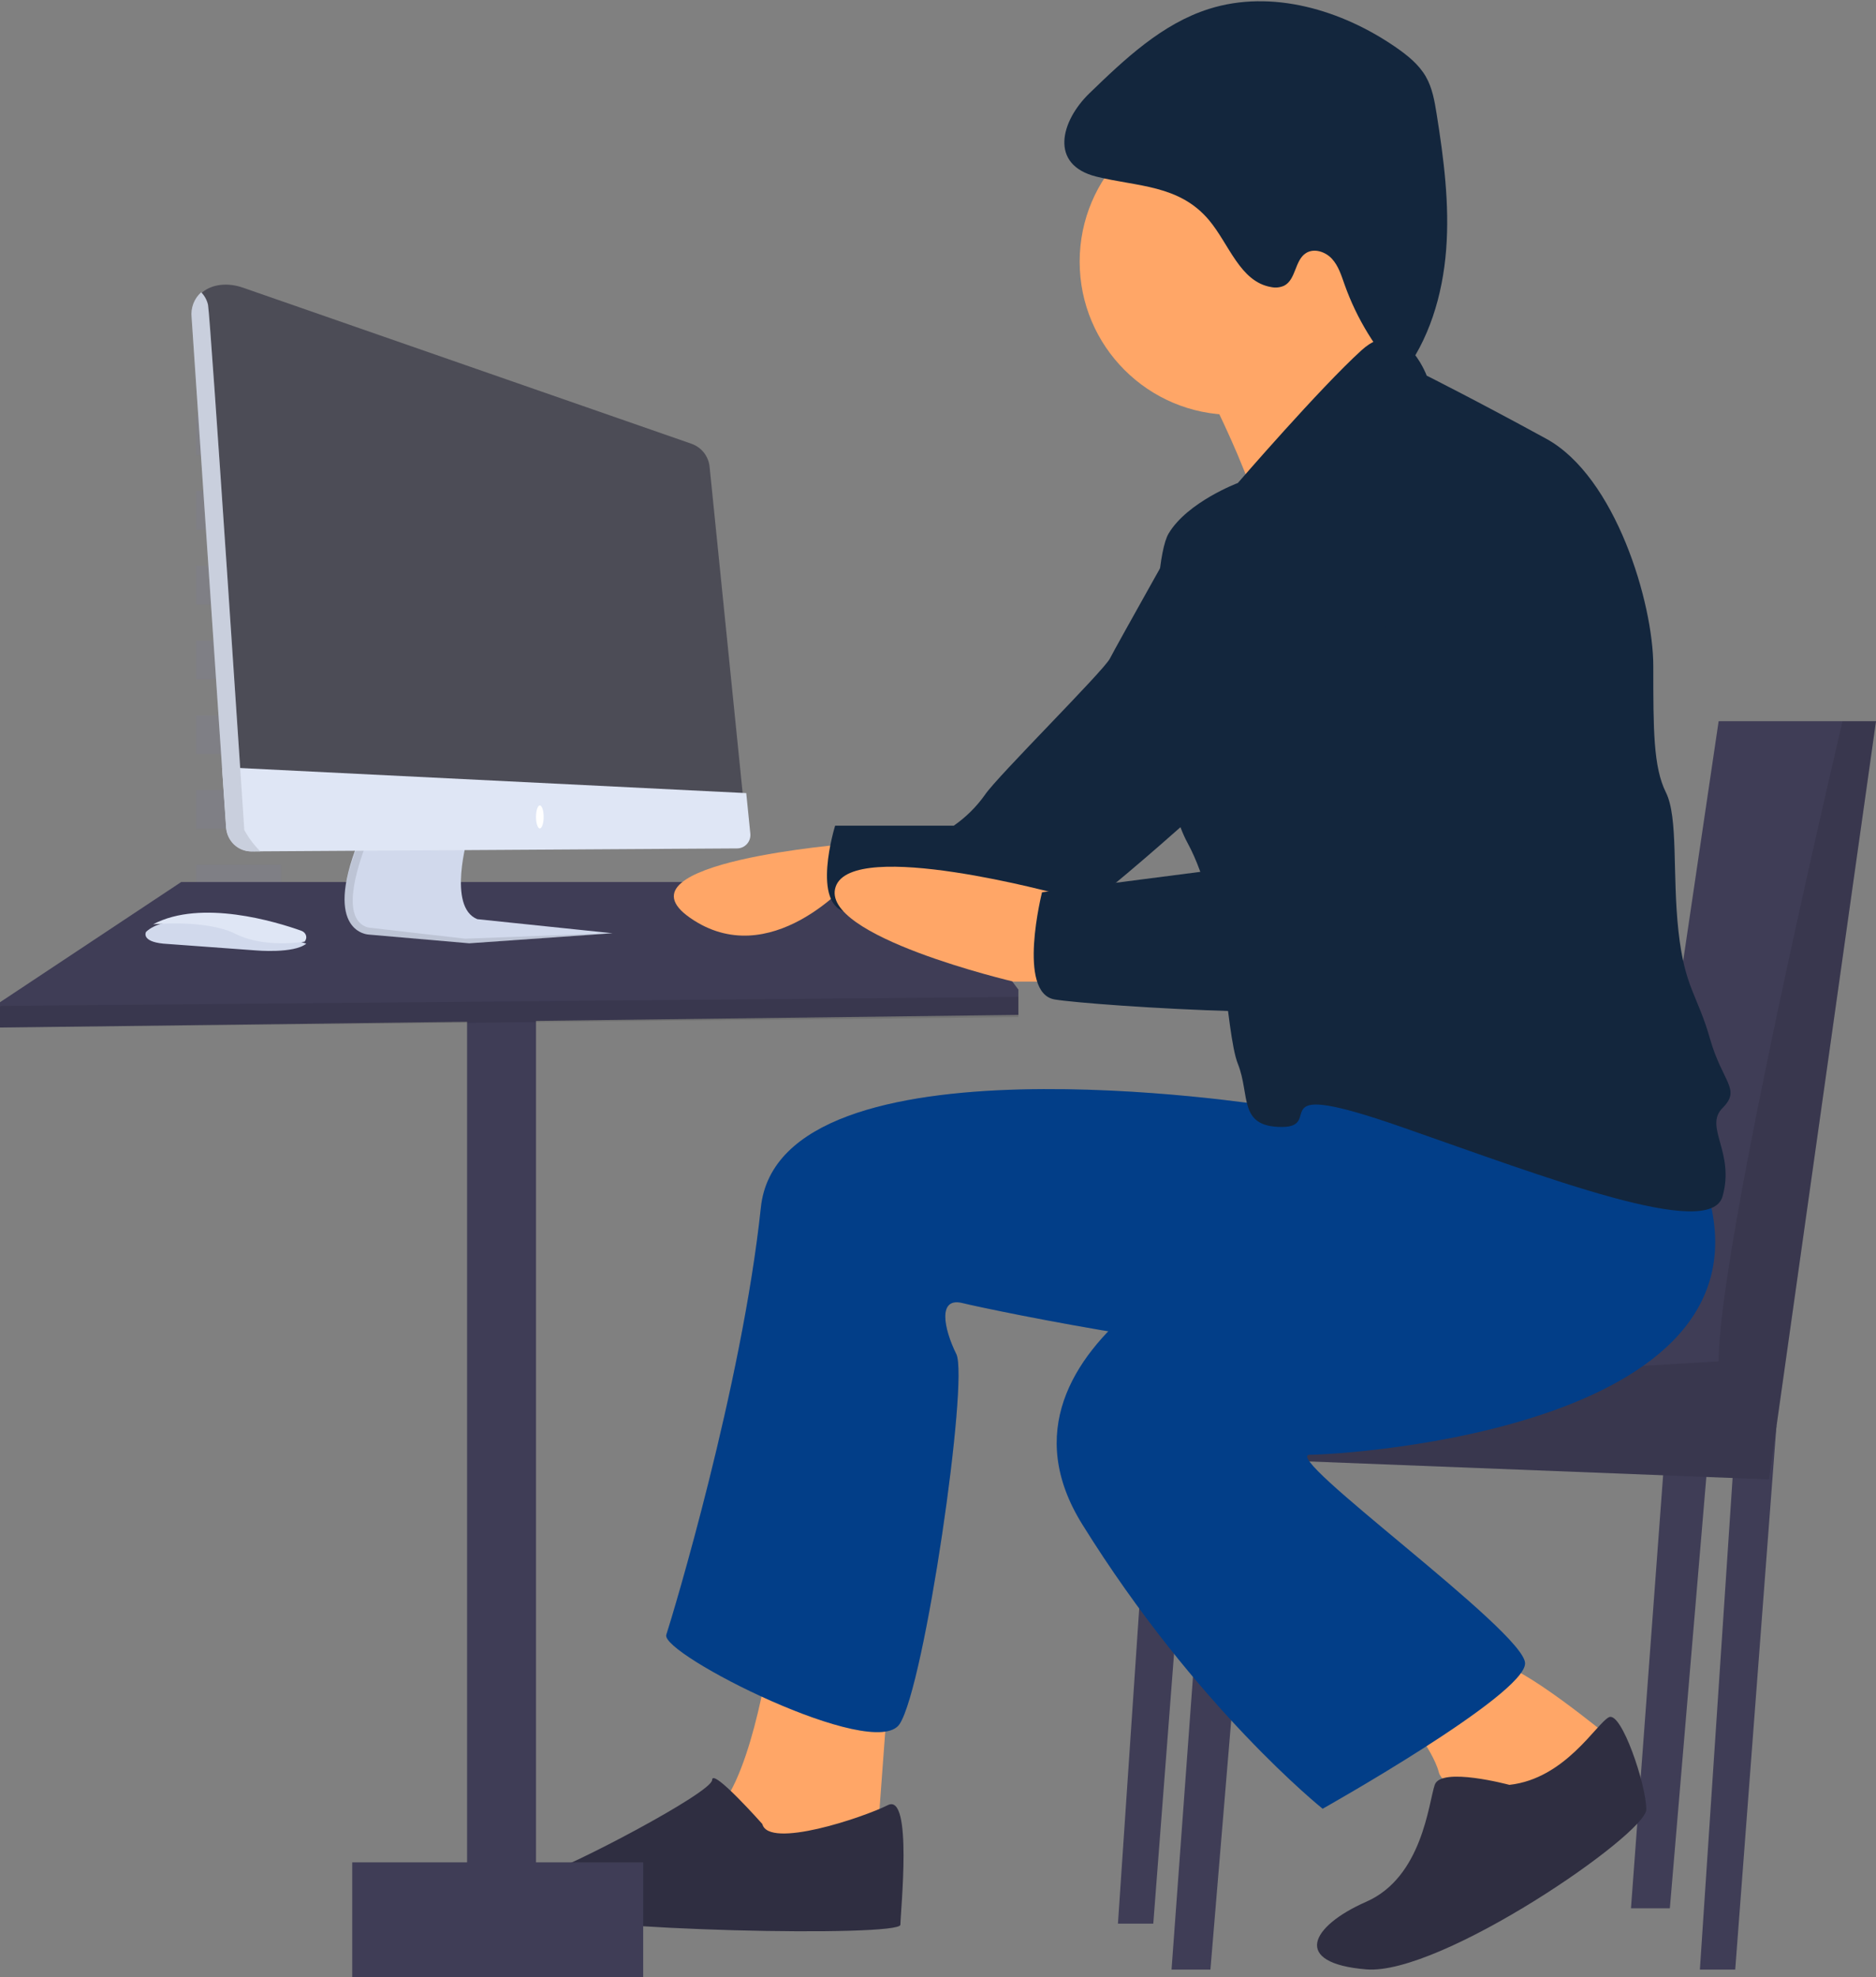 <svg width="335" height="353" viewBox="0 0 335 353" fill="none" xmlns="http://www.w3.org/2000/svg">
<rect x="0" y="0" width="335" height="353" fill="#808080" stroke="none"/>
<g opacity="0.2">
<path opacity="0.2" d="M50.181 74.317H35.041V81.218H50.181V74.317Z" fill="#6C63FF"/>
</g>
<g opacity="0.2">
<path opacity="0.2" d="M50.181 87.666H35.041V94.568H50.181V87.666Z" fill="#6C63FF"/>
</g>
<g opacity="0.2">
<path opacity="0.2" d="M50.181 101.01H35.041V107.912H50.181V101.01Z" fill="#6C63FF"/>
</g>
<g opacity="0.2">
<path opacity="0.2" d="M50.181 114.354H35.041V121.256H50.181V114.354Z" fill="#6C63FF"/>
</g>
<g opacity="0.2">
<path opacity="0.2" d="M50.181 127.704H35.041V134.605H50.181V127.704Z" fill="#6C63FF"/>
</g>
<g opacity="0.2">
<path opacity="0.2" d="M50.181 141.048H35.041V147.95H50.181V141.048Z" fill="#6C63FF"/>
</g>
<g opacity="0.2">
<path opacity="0.2" d="M50.181 154.392H35.041V161.294H50.181V154.392Z" fill="#6C63FF"/>
</g>
<g opacity="0.2">
<path opacity="0.2" d="M50.181 167.736H35.041V174.638H50.181V167.736Z" fill="#6C63FF"/>
</g>
<g opacity="0.2">
<path opacity="0.2" d="M78.685 174.643H63.545V181.545H78.685V174.643Z" fill="#6C63FF"/>
</g>
<g opacity="0.2">
<path opacity="0.2" d="M105.355 174.643H90.215V181.545H105.355V174.643Z" fill="#6C63FF"/>
</g>
<g opacity="0.2">
<path opacity="0.2" d="M132.019 174.643H116.879V181.545H132.019V174.643Z" fill="#6C63FF"/>
</g>
<path d="M95.714 180.714H83.408V351.633H95.714V180.714Z" fill="#3F3D56"/>
<path d="M181.857 176.672V181.19L0 183.449V178.931L0.257 178.761L32.355 157.47H167.353L181.857 176.672Z" fill="#3F3D56"/>
<path d="M151.776 150.633C151.776 150.633 108.97 153.942 123.239 163.869C137.507 173.796 151.776 157.251 151.776 157.251V150.633Z" fill="#FFA667"/>
<path opacity="0.1" d="M181.857 177.98V181.589L0 183.449V179.728L0.257 179.589L181.857 177.98Z" fill="black"/>
<path d="M211.58 95.465L212.556 91.837C212.556 91.837 199.313 115.359 198.198 117.569C197.083 119.779 178.125 138.568 175.894 141.883C174.374 144.033 172.487 145.903 170.318 147.409H149.13C149.13 147.409 144.669 161.777 151.36 162.882C158.051 163.987 179.24 168.408 183.7 168.408C188.161 168.408 216.041 142.989 216.041 142.989L211.58 95.465Z" fill="#13263D"/>
<path d="M216.146 256.809L209.204 351.633H216.146L224.245 254.551L216.146 256.809Z" fill="#3F3D56"/>
<path d="M298.187 247.206L291.245 340.694H298.187L306.286 244.98L298.187 247.206Z" fill="#3F3D56"/>
<path d="M309.862 256.809L303.551 351.633H309.862L317.224 254.551L309.862 256.809Z" fill="#3F3D56"/>
<path d="M205.944 249.94L199.633 343.429H205.944L213.306 247.714L205.944 249.94Z" fill="#3F3D56"/>
<path d="M335 128.755L315.892 264.123L202.367 259.684L203.131 247.191L204.615 223.068L292.287 227.507L306.9 128.755H335Z" fill="#3F3D56"/>
<path opacity="0.1" d="M335 128.755L315.892 264.123L202.367 259.684L203.131 247.191C226.826 248.089 306.9 243.041 306.9 243.041C306.9 225.332 322.658 156.006 329.02 128.755L335 128.755Z" fill="black"/>
<path d="M137.342 295.572C137.342 295.572 133.797 320.032 126.707 324.286C119.617 328.54 156.249 333.857 156.249 333.857L158.612 301.953L137.342 295.572Z" fill="#FFA667"/>
<path d="M250.225 305.599C250.225 305.599 255.818 312.094 256.937 316.424C258.056 320.754 274.837 322.918 274.837 322.918L287.143 309.929C287.143 309.929 271.481 296.939 267.006 296.939C262.531 296.939 250.225 305.599 250.225 305.599Z" fill="#FFA667"/>
<path d="M220.143 74.061C235.246 74.061 247.49 61.818 247.49 46.714C247.49 31.611 235.246 19.367 220.143 19.367C205.04 19.367 192.796 31.611 192.796 46.714C192.796 61.818 205.04 74.061 220.143 74.061Z" fill="#FFA667"/>
<path d="M213.306 65.053C213.306 65.053 226.98 90.916 224.701 95.413C222.422 99.911 254.327 74.049 254.327 74.049C254.327 74.049 242.932 56.058 242.932 50.436C242.932 44.813 213.306 65.053 213.306 65.053Z" fill="#FFA667"/>
<path d="M225.941 197.346C225.941 197.346 139.249 183.683 135.871 215.565C132.494 247.447 120.109 288.439 118.983 291.855C117.857 295.271 156.137 314.628 160.641 307.796C165.144 300.964 173.025 246.309 170.773 241.754C168.522 237.199 167.396 231.506 171.899 232.645C176.403 233.783 225.941 244.031 236.074 240.615C246.207 237.199 272.102 191.653 272.102 191.653L225.941 197.346Z" fill="#023E88"/>
<path opacity="0.1" d="M225.941 197.346C225.941 197.346 139.249 183.683 135.871 215.565C132.494 247.447 120.109 288.439 118.983 291.855C117.857 295.271 156.137 314.628 160.641 307.796C165.144 300.964 173.025 246.309 170.773 241.754C168.522 237.199 167.396 231.506 171.899 232.645C176.403 233.783 225.941 244.031 236.074 240.615C246.207 237.199 272.102 191.653 272.102 191.653L225.941 197.346Z" fill="#023E88"/>
<path d="M223.759 190.875L227.148 219.09C227.148 219.09 172.922 239.404 193.256 272.133C213.591 304.861 236.185 322.918 236.185 322.918C236.185 322.918 272.336 302.604 272.336 296.961C272.336 291.318 228.277 259.718 233.926 259.718C239.575 259.718 320.913 255.204 303.968 210.061C287.022 164.918 223.759 190.875 223.759 190.875Z" fill="#023E88"/>
<path d="M136.131 325.643C136.131 325.643 127.165 315.527 127.165 317.775C127.165 320.023 101.389 333.511 96.906 334.635C92.423 335.759 85.699 338.007 94.664 341.379C103.63 344.75 160.787 345.874 160.787 343.627C160.787 341.379 163.028 320.023 158.545 322.271C154.062 324.519 137.252 330.139 136.131 325.643Z" fill="#2F2E41"/>
<path d="M269.534 318.654C269.534 318.654 257.312 315.36 256.201 318.654C255.089 321.949 253.978 335.126 243.978 339.519C233.978 343.911 230.644 350.5 243.978 351.598C257.312 352.696 293.98 327.439 293.98 323.047C293.98 318.654 289.535 305.477 287.313 306.575C285.09 307.673 279.535 317.556 269.534 318.654Z" fill="#2F2E41"/>
<path d="M114.857 332.49H62.898V353H114.857V332.49Z" fill="#3F3D56"/>
<path d="M254.767 67.064C254.767 67.064 250.56 55.782 243.11 62.55C235.659 69.319 221.048 86.227 221.048 86.227C221.048 86.227 212.056 89.608 208.684 95.244C205.312 100.88 205.312 138.078 212.056 150.477C218.8 162.876 218.8 184.292 221.048 189.928C223.296 195.564 221.048 201.2 228.916 201.2C236.783 201.2 224.42 192.183 250.271 201.2C276.123 210.218 305.346 221.49 307.594 213.599C309.842 205.709 304.222 201.2 307.594 197.819C310.966 194.437 307.594 193.31 305.346 185.42C303.098 177.529 300.85 176.402 299.726 166.257C298.602 156.113 299.726 145.968 297.478 141.459C295.23 136.95 295.23 130.187 295.23 118.915C295.23 107.643 288.486 85.1 276.122 78.336C263.759 71.573 254.767 67.064 254.767 67.064Z" fill="#13263D"/>
<path d="M194.544 16.65C200.854 10.549 207.486 4.251 215.887 1.593C227.099 -1.954 239.598 1.768 249.251 8.44C251.333 9.879 253.372 11.508 254.624 13.697C255.771 15.704 256.173 18.034 256.537 20.313C257.818 28.337 258.869 36.469 258.242 44.57C257.615 52.67 255.204 60.812 250.168 67.225C245.703 62.499 242.276 56.907 240.104 50.803C239.531 49.187 239.016 47.485 237.858 46.214C236.7 44.943 234.661 44.259 233.208 45.185C231.188 46.473 231.442 49.912 229.309 51.007C228.579 51.335 227.762 51.42 226.979 51.249C221.42 50.3 219.483 43.553 215.865 39.266C210.532 32.947 203.066 33.347 195.778 31.531C187.321 29.424 189.415 21.61 194.544 16.65Z" fill="#13263D"/>
<path d="M189.42 159.736C189.42 159.736 152.259 149.508 149.228 158.305C146.198 167.102 180.955 175.245 180.955 175.245H195.531L189.42 159.736Z" fill="#FFA667"/>
<path d="M267.996 85C267.996 85 250.93 97.383 246.379 115.396C241.828 133.408 238.414 152.546 238.414 152.546L186.078 159.301C186.078 159.301 181.527 177.313 188.353 178.439C195.18 179.564 246.379 182.942 254.343 178.439C262.307 173.936 289.613 117.647 288.476 112.018C287.338 106.39 285.062 86.126 267.996 85Z" fill="#13263D"/>
<path d="M65.852 166.853L83.798 168.408L109.388 166.614L108.943 166.568L85.238 164.101C79.81 161.948 83.576 149.265 83.576 149.265L65.413 150.263L63.968 150.342C57.543 166.614 65.852 166.853 65.852 166.853Z" fill="#D1D9EC"/>
<path opacity="0.1" d="M65.852 166.885L83.798 168.408L109.388 166.65L108.943 166.606L83.078 167.588L65.741 165.595C60.822 164.226 63.638 155.19 65.413 150.633L63.968 150.71C57.543 166.65 65.852 166.885 65.852 166.885Z" fill="black"/>
<path d="M36.079 56.124L41.547 135.78V145.393C41.714 147.809 42.857 152.016 45.269 152L49.748 148.14H130.394C131.783 148.131 127.115 146.095 126.977 144.706L132.632 141.74L126.714 83.332C126.62 82.409 126.267 81.533 125.694 80.805C125.121 80.078 124.354 79.53 123.482 79.226L43.362 51.35C40.635 50.402 37.86 50.739 36.125 52.188C34.935 53.182 35.942 54.141 36.079 56.124Z" fill="#4C4C56"/>
<path d="M39.653 136.959L40.393 147.671C40.474 148.851 40.998 149.956 41.858 150.761C42.718 151.565 43.85 152.008 45.023 152L46.734 151.989L131.634 151.469C131.966 151.467 132.293 151.395 132.595 151.258C132.897 151.121 133.168 150.922 133.389 150.673C133.611 150.425 133.778 150.132 133.882 149.815C133.985 149.497 134.021 149.161 133.988 148.828L133.257 141.594L39.653 136.959Z" fill="#DFE6F5"/>
<path d="M96.398 147.898C96.776 147.898 97.082 146.98 97.082 145.847C97.082 144.714 96.776 143.796 96.398 143.796C96.02 143.796 95.714 144.714 95.714 145.847C95.714 146.98 96.02 147.898 96.398 147.898Z" fill="white"/>
<path d="M54.694 168.472C54.694 168.472 32.161 160.726 26.086 166.359C26.086 166.359 25.092 168.069 29.179 168.472L45.692 169.679C45.692 169.679 52.485 170.283 54.694 168.472Z" fill="#D1D9EC"/>
<path d="M53.798 166.167C49.342 164.578 35.929 160.466 27.347 165.016C27.347 165.016 36.843 164.097 42.061 166.73C47.279 169.363 54.403 168.111 54.403 168.111L54.51 167.945C54.61 167.79 54.671 167.618 54.689 167.44C54.706 167.263 54.681 167.084 54.614 166.916C54.546 166.747 54.439 166.594 54.298 166.464C54.157 166.335 53.987 166.234 53.798 166.167Z" fill="#DFE6F5"/>
<path d="M34.217 56.679L40.37 147.731C40.448 148.895 40.954 149.985 41.784 150.778C42.614 151.571 43.706 152.008 44.838 152L46.49 151.989C45.357 150.872 44.392 149.587 43.625 148.177C43.625 148.177 37.585 56.688 37.145 54.423C36.953 53.573 36.53 52.796 35.926 52.184C35.305 52.731 34.825 53.427 34.527 54.211C34.229 54.995 34.122 55.843 34.217 56.679Z" fill="#DFE6F5"/>
<path opacity="0.1" d="M34.217 56.679L40.37 147.731C40.448 148.895 40.954 149.985 41.784 150.778C42.614 151.571 43.706 152.008 44.838 152L46.49 151.989C45.357 150.872 44.392 149.587 43.625 148.177C43.625 148.177 37.585 56.688 37.145 54.423C36.953 53.573 36.53 52.796 35.926 52.184C35.305 52.731 34.825 53.427 34.527 54.211C34.229 54.995 34.122 55.843 34.217 56.679Z" fill="black"/>
</svg>
